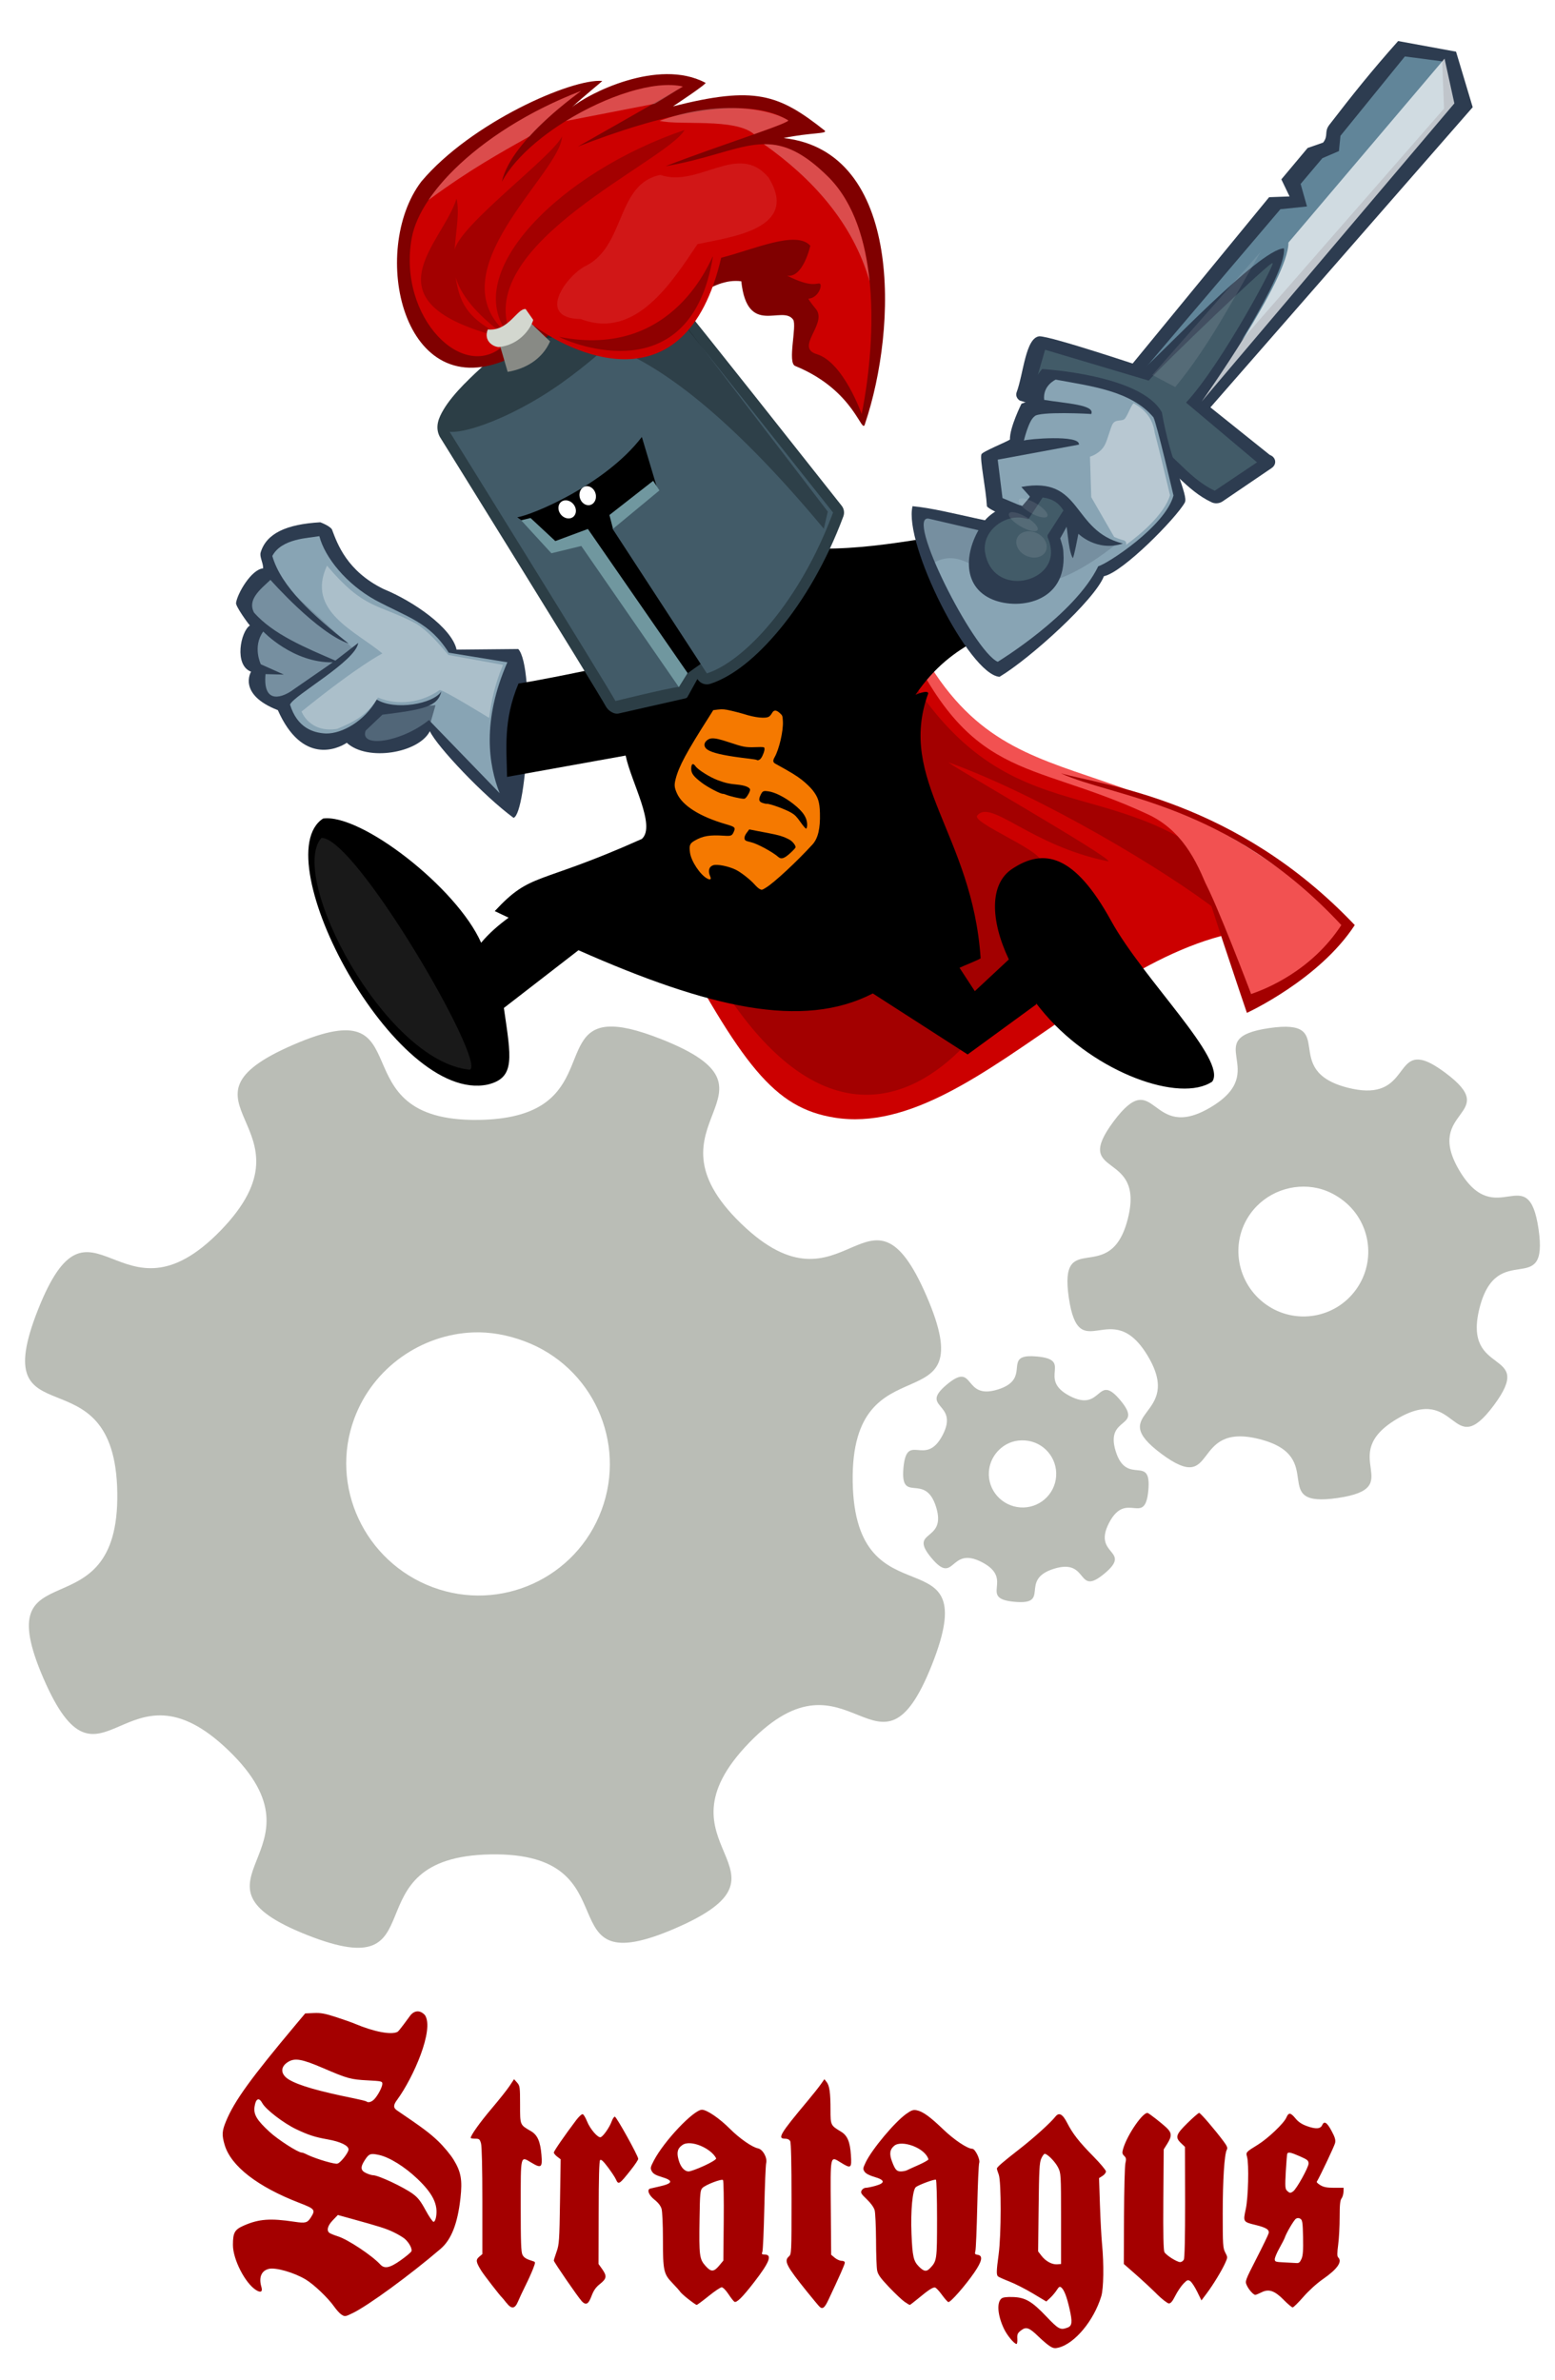 <?xml version="1.0" encoding="UTF-8" standalone="no"?>
<!-- Created with Inkscape (http://www.inkscape.org/) -->

<svg
   xmlns:dc="http://purl.org/dc/elements/1.1/"
   xmlns:cc="http://creativecommons.org/ns#"
   xmlns:rdf="http://www.w3.org/1999/02/22-rdf-syntax-ns#"
   xmlns:svg="http://www.w3.org/2000/svg"
   xmlns="http://www.w3.org/2000/svg"
   xmlns:sodipodi="http://sodipodi.sourceforge.net/DTD/sodipodi-0.dtd"
   xmlns:inkscape="http://www.inkscape.org/namespaces/inkscape"
   width="164.751"
   height="252.053"
   id="svg2"
   version="1.1"
   inkscape:version="0.91 r13725"
   sodipodi:docname="stratagus.svg"
   inkscape:export-filename="/home/mimooh/wargus.png"
   inkscape:export-xdpi="90"
   inkscape:export-ydpi="90">
  <defs
     id="defs4">
    <filter
       style="color-interpolation-filters:sRGB"
       inkscape:collect="always"
       id="filter4519-5"
       x="-0.089"
       width="1.177"
       y="-0.185"
       height="1.371">
      <feGaussianBlur
         inkscape:collect="always"
         stdDeviation="0.757"
         id="feGaussianBlur4521-6" />
    </filter>
  </defs>
  <sodipodi:namedview
     id="base"
     pagecolor="#ffffff"
     bordercolor="#666666"
     borderopacity="1.0"
     inkscape:pageopacity="0.0"
     inkscape:pageshadow="2"
     inkscape:zoom="0.3535534"
     inkscape:cx="487.47118"
     inkscape:cy="60.701778"
     inkscape:document-units="px"
     inkscape:current-layer="layer1"
     showgrid="false"
     inkscape:window-width="1276"
     inkscape:window-height="975"
     inkscape:window-x="0"
     inkscape:window-y="0"
     inkscape:window-maximized="0"
     fit-margin-top="0"
     fit-margin-left="0"
     fit-margin-right="0"
     fit-margin-bottom="0"
     showguides="true"
     inkscape:guide-bbox="true"
     inkscape:snap-bbox="false"
     inkscape:snap-global="false" />
  <g
     inkscape:label="Layer 1"
     inkscape:groupmode="layer"
     id="layer1"
     transform="translate(2170.445,-547.428)">
    <g
       id="g3944"
       transform="matrix(1.014,0,0,1.014,29.667,-9.48)">
      <g
         id="g4990-3"
         transform="matrix(1.373,0,0,1.373,1917.429,-606.813)">
        <path
           style="color:#000000;display:inline;overflow:visible;visibility:visible;fill:#a40000;fill-opacity:1;fill-rule:evenodd;stroke:none;enable-background:accumulate"
           d="m -2896.894,1020.474 c -0.166,-0.098 -0.569,-0.437 -0.896,-0.754 -0.711,-0.689 -0.936,-0.765 -1.336,-0.452 -0.249,0.195 -0.288,0.287 -0.268,0.625 0.013,0.218 -0.014,0.396 -0.059,0.396 -0.178,0 -0.715,-0.647 -0.955,-1.149 -0.489,-1.026 -0.569,-2.007 -0.188,-2.313 0.106,-0.086 0.389,-0.122 0.843,-0.109 0.96,0.028 1.459,0.316 2.569,1.483 0.926,0.973 1.063,1.046 1.604,0.847 0.355,-0.131 0.388,-0.409 0.168,-1.392 -0.214,-0.953 -0.419,-1.488 -0.637,-1.663 -0.118,-0.095 -0.18,-0.059 -0.345,0.199 -0.111,0.173 -0.335,0.439 -0.498,0.591 l -0.297,0.276 -1.016,-0.609 c -0.559,-0.335 -1.367,-0.746 -1.796,-0.913 -0.429,-0.168 -0.819,-0.343 -0.867,-0.39 -0.127,-0.123 -0.118,-0.421 0.05,-1.657 0.204,-1.506 0.209,-5.54 0.01,-6.083 -0.078,-0.211 -0.143,-0.414 -0.144,-0.451 -0.01,-0.11 0.464,-0.514 1.728,-1.498 1.102,-0.858 2.35,-1.986 2.737,-2.474 0.265,-0.333 0.54,-0.184 0.877,0.473 0.429,0.839 0.913,1.458 1.997,2.558 0.53,0.538 0.964,1.056 0.964,1.151 0,0.095 -0.118,0.248 -0.263,0.339 l -0.263,0.167 0.067,2.024 c 0.037,1.113 0.109,2.455 0.16,2.982 0.15,1.552 0.123,3.384 -0.058,3.982 -0.561,1.843 -1.99,3.571 -3.227,3.902 -0.288,0.077 -0.409,0.062 -0.655,-0.083 z m 0.828,-9.717 c 0,-3.413 -0.01,-3.453 -0.229,-3.899 -0.221,-0.435 -0.809,-1.034 -1.015,-1.034 -0.055,0 -0.174,0.162 -0.263,0.359 -0.138,0.305 -0.168,0.864 -0.2,3.712 l -0.038,3.353 0.258,0.335 c 0.32,0.415 0.8,0.675 1.19,0.646 l 0.297,-0.023 z m -54.792,7.276 c -0.12,-0.081 -0.361,-0.351 -0.536,-0.599 -0.465,-0.659 -1.533,-1.675 -2.157,-2.051 -0.874,-0.527 -2.284,-0.933 -2.804,-0.806 -0.567,0.138 -0.779,0.651 -0.566,1.371 0.112,0.377 -0.049,0.468 -0.415,0.235 -0.827,-0.526 -1.751,-2.332 -1.751,-3.424 0,-0.942 0.127,-1.169 0.831,-1.478 1.14,-0.501 2.012,-0.566 3.855,-0.288 0.827,0.125 0.979,0.085 1.24,-0.324 0.372,-0.583 0.315,-0.656 -0.86,-1.109 -3.197,-1.232 -5.222,-2.804 -5.698,-4.421 -0.219,-0.745 -0.202,-1.048 0.104,-1.789 0.639,-1.548 1.87,-3.251 5.344,-7.393 l 0.683,-0.814 0.654,-0.029 c 0.533,-0.023 0.843,0.033 1.674,0.302 0.561,0.181 1.221,0.414 1.466,0.518 1.444,0.609 2.759,0.858 3.233,0.612 0.116,-0.06 0.834,-1.06 0.951,-1.218 0.29,-0.394 0.74,-0.491 1.138,-0.052 0.719,1.093 -0.874,4.734 -2.108,6.425 -0.308,0.405 -0.315,0.62 -0.027,0.816 1.945,1.318 2.505,1.736 3.141,2.346 0.413,0.397 0.94,1.028 1.169,1.403 0.571,0.933 0.68,1.542 0.524,2.937 -0.216,1.935 -0.696,3.154 -1.517,3.856 -2.324,1.988 -5.491,4.302 -6.675,4.878 -0.588,0.286 -0.609,0.288 -0.893,0.096 z m 4.55,-4.12 c 0.411,-0.292 0.773,-0.597 0.805,-0.677 0.075,-0.19 -0.188,-0.675 -0.518,-0.954 -0.145,-0.122 -0.531,-0.349 -0.858,-0.505 -0.567,-0.27 -1.025,-0.415 -3.248,-1.029 l -0.976,-0.27 -0.384,0.399 c -0.392,0.407 -0.492,0.776 -0.26,0.96 0.068,0.054 0.359,0.173 0.647,0.264 0.767,0.242 2.592,1.453 3.224,2.139 0.326,0.353 0.729,0.269 1.568,-0.327 z m 2.683,-3.309 c 0.154,-0.934 -0.25,-1.755 -1.411,-2.867 -0.964,-0.923 -2.139,-1.655 -2.936,-1.827 -0.643,-0.14 -0.761,-0.097 -1.076,0.387 -0.356,0.546 -0.331,0.796 0.098,0.995 0.192,0.089 0.431,0.162 0.532,0.162 0.4,0 2.313,0.897 3.025,1.419 0.384,0.281 0.594,0.55 0.968,1.242 0.263,0.486 0.536,0.883 0.607,0.883 0.074,0 0.156,-0.166 0.193,-0.392 z m -7.404,-4.088 c 0.295,-0.21 0.741,-0.826 0.741,-1.023 0,-0.298 -0.623,-0.597 -1.605,-0.77 -0.954,-0.168 -1.455,-0.331 -2.378,-0.77 -0.954,-0.454 -2.321,-1.504 -2.578,-1.98 -0.256,-0.474 -0.503,-0.361 -0.593,0.27 -0.084,0.592 0.171,1.018 1.143,1.913 0.645,0.594 2.169,1.573 2.448,1.573 0.058,0 0.182,0.041 0.277,0.091 0.546,0.29 1.844,0.709 2.346,0.758 0.054,0.01 0.143,-0.022 0.198,-0.061 z m 2.691,-4.836 c 0.285,-0.3 0.621,-0.94 0.621,-1.182 0,-0.191 -0.065,-0.206 -1.112,-0.261 -1.296,-0.068 -1.543,-0.136 -3.373,-0.924 -1.623,-0.699 -2.158,-0.797 -2.675,-0.488 -0.629,0.377 -0.602,0.962 0.063,1.358 0.75,0.446 2.24,0.875 4.956,1.426 0.481,0.098 0.9,0.202 0.931,0.232 0.121,0.118 0.394,0.043 0.588,-0.162 z m 33.893,15.775 c -0.081,-0.078 -0.519,-0.605 -0.974,-1.169 -1.548,-1.923 -1.748,-2.312 -1.364,-2.649 0.202,-0.177 0.206,-0.248 0.206,-4.387 0,-2.716 -0.036,-4.272 -0.102,-4.392 -0.066,-0.119 -0.207,-0.185 -0.395,-0.185 -0.597,0 -0.373,-0.374 1.732,-2.888 0.381,-0.456 0.823,-1.01 0.98,-1.233 l 0.287,-0.405 0.172,0.22 c 0.219,0.281 0.292,0.814 0.292,2.119 0,1.154 0.012,1.177 0.791,1.646 0.495,0.298 0.694,0.763 0.762,1.782 0.068,1.02 0.012,1.06 -0.779,0.568 -0.809,-0.503 -0.785,-0.615 -0.752,3.482 l 0.028,3.538 0.277,0.231 c 0.152,0.127 0.386,0.231 0.519,0.231 0.149,0 0.242,0.055 0.242,0.144 0,0.127 -0.386,1 -1.256,2.845 -0.282,0.598 -0.441,0.718 -0.665,0.501 z m -23.839,-0.304 c -0.153,-0.198 -0.304,-0.381 -0.336,-0.407 -0.131,-0.109 -1.365,-1.702 -1.558,-2.013 -0.417,-0.668 -0.445,-0.842 -0.172,-1.072 l 0.245,-0.207 0,-4.03 c 0,-2.498 -0.04,-4.167 -0.103,-4.389 -0.094,-0.327 -0.134,-0.359 -0.444,-0.359 -0.188,0 -0.341,-0.027 -0.341,-0.06 0,-0.197 0.718,-1.202 1.602,-2.243 0.561,-0.661 1.173,-1.432 1.359,-1.713 l 0.339,-0.511 0.228,0.257 c 0.216,0.244 0.229,0.332 0.229,1.672 0,1.582 -0.021,1.53 0.828,2.023 0.494,0.287 0.712,0.776 0.799,1.797 0.083,0.977 -0.013,1.053 -0.764,0.6 -0.848,-0.511 -0.813,-0.651 -0.813,3.323 0,2.753 0.028,3.498 0.137,3.695 0.123,0.223 0.286,0.319 0.827,0.488 0.162,0.05 0.16,0.086 -0.03,0.581 -0.112,0.29 -0.371,0.863 -0.576,1.272 -0.205,0.41 -0.458,0.95 -0.562,1.2 -0.241,0.577 -0.495,0.605 -0.89,0.096 z m 59.175,-0.206 c -0.708,-0.715 -1.148,-0.865 -1.707,-0.582 -0.207,0.104 -0.417,0.19 -0.468,0.19 -0.148,0 -0.507,-0.405 -0.655,-0.74 -0.133,-0.301 -0.115,-0.35 0.736,-2.012 0.48,-0.937 0.899,-1.802 0.931,-1.922 0.076,-0.284 -0.173,-0.444 -1.014,-0.648 -0.925,-0.225 -0.934,-0.242 -0.724,-1.202 0.191,-0.871 0.254,-3.422 0.098,-3.978 -0.098,-0.348 -0.089,-0.358 0.825,-0.922 0.768,-0.474 1.979,-1.626 2.165,-2.061 0.174,-0.407 0.322,-0.392 0.698,0.066 0.216,0.265 0.475,0.438 0.865,0.58 0.675,0.245 1.032,0.222 1.165,-0.074 0.155,-0.344 0.364,-0.213 0.719,0.451 0.254,0.475 0.313,0.681 0.263,0.909 -0.049,0.223 -1.107,2.462 -1.395,2.952 -0.023,0.039 0.106,0.157 0.285,0.263 0.247,0.146 0.499,0.193 1.043,0.193 l 0.717,3e-4 -0.01,0.311 c -0.01,0.171 -0.068,0.395 -0.148,0.497 -0.11,0.141 -0.145,0.484 -0.145,1.431 0,0.684 -0.05,1.627 -0.113,2.095 -0.084,0.636 -0.084,0.878 0,0.96 0.336,0.326 -0.063,0.893 -1.165,1.658 -0.46,0.319 -1.067,0.87 -1.482,1.345 -0.387,0.442 -0.754,0.804 -0.816,0.804 -0.062,0 -0.365,-0.255 -0.674,-0.566 z m 1.341,-3.126 c 0.11,-0.255 0.139,-0.66 0.119,-1.642 -0.023,-1.119 -0.052,-1.319 -0.201,-1.409 -0.121,-0.074 -0.222,-0.076 -0.337,-0.01 -0.153,0.093 -0.729,1.07 -0.857,1.453 -0.031,0.093 -0.215,0.45 -0.407,0.793 -0.193,0.342 -0.35,0.718 -0.351,0.834 0,0.196 0.053,0.214 0.716,0.244 0.394,0.018 0.819,0.041 0.944,0.052 0.175,0.015 0.261,-0.059 0.373,-0.32 z m -0.628,-5.146 c 0.269,-0.203 1.164,-1.82 1.164,-2.103 0,-0.236 -0.076,-0.3 -0.656,-0.555 -0.673,-0.295 -0.88,-0.342 -0.959,-0.216 -0.024,0.039 -0.076,0.657 -0.116,1.372 -0.063,1.148 -0.052,1.319 0.095,1.461 0.199,0.193 0.263,0.198 0.471,0.041 z m -46.027,8.212 c -0.302,-0.238 -0.584,-0.493 -0.627,-0.565 -0.043,-0.073 -0.313,-0.376 -0.601,-0.675 -0.663,-0.689 -0.713,-0.923 -0.713,-3.392 -2e-4,-1.033 -0.047,-2.039 -0.102,-2.235 -0.067,-0.236 -0.251,-0.474 -0.543,-0.706 -0.44,-0.349 -0.598,-0.77 -0.318,-0.845 0.068,-0.018 0.368,-0.087 0.667,-0.153 1.069,-0.237 1.123,-0.453 0.183,-0.733 -0.439,-0.131 -0.63,-0.243 -0.732,-0.43 -0.125,-0.232 -0.112,-0.302 0.155,-0.814 0.772,-1.482 3.03,-3.866 3.661,-3.866 0.373,0 1.334,0.655 2.121,1.445 0.724,0.727 1.696,1.406 2.138,1.492 0.369,0.072 0.725,0.706 0.628,1.116 -0.04,0.168 -0.104,1.706 -0.142,3.418 -0.038,1.712 -0.104,3.21 -0.147,3.329 -0.067,0.186 -0.044,0.215 0.171,0.215 0.6,0 0.379,0.581 -0.803,2.107 -0.885,1.143 -1.331,1.585 -1.498,1.485 -0.063,-0.038 -0.269,-0.301 -0.456,-0.585 -0.197,-0.298 -0.413,-0.516 -0.511,-0.515 -0.093,4e-4 -0.543,0.302 -0.999,0.671 -0.456,0.368 -0.864,0.669 -0.905,0.669 -0.042,0 -0.323,-0.195 -0.625,-0.434 z m 2.35,-2.569 0.307,-0.368 0.029,-3.024 c 0.016,-1.663 -0.01,-3.06 -0.054,-3.104 -0.114,-0.11 -1.346,0.364 -1.571,0.605 -0.165,0.176 -0.187,0.415 -0.216,2.364 -0.043,2.762 -0.01,3.041 0.447,3.554 0.429,0.485 0.637,0.48 1.059,-0.027 z m -1.163,-7.577 c 0.545,-0.251 0.926,-0.482 0.926,-0.565 -0.374,-0.764 -1.937,-1.455 -2.567,-1.024 -0.377,0.26 -0.455,0.559 -0.296,1.131 0.152,0.549 0.443,0.882 0.769,0.882 0.134,0 0.66,-0.191 1.169,-0.425 z m 15.259,10.341 c -0.19,-0.131 -0.719,-0.631 -1.175,-1.11 -0.656,-0.69 -0.847,-0.956 -0.91,-1.271 -0.044,-0.219 -0.082,-1.261 -0.084,-2.314 -0.01,-1.054 -0.051,-2.077 -0.107,-2.274 -0.063,-0.22 -0.295,-0.541 -0.6,-0.832 -0.434,-0.414 -0.483,-0.499 -0.388,-0.672 0.06,-0.109 0.201,-0.198 0.313,-0.198 0.112,0 0.444,-0.068 0.738,-0.15 0.759,-0.214 0.735,-0.441 -0.071,-0.675 -0.391,-0.113 -0.659,-0.255 -0.756,-0.398 -0.138,-0.204 -0.131,-0.263 0.087,-0.718 0.472,-0.988 2.204,-3.057 3.079,-3.679 0.396,-0.281 0.533,-0.33 0.793,-0.279 0.467,0.091 1.006,0.477 2.022,1.452 0.838,0.803 1.85,1.479 2.216,1.479 0.218,0 0.618,0.818 0.525,1.075 -0.043,0.12 -0.11,1.619 -0.149,3.332 -0.039,1.712 -0.103,3.228 -0.141,3.369 -0.06,0.219 -0.037,0.26 0.162,0.287 0.433,0.06 0.357,0.475 -0.246,1.352 -0.69,1.003 -1.825,2.294 -1.976,2.246 -0.063,-0.02 -0.284,-0.271 -0.491,-0.556 -0.206,-0.286 -0.44,-0.534 -0.518,-0.55 -0.165,-0.036 -0.502,0.184 -1.305,0.85 -0.313,0.26 -0.592,0.472 -0.62,0.473 -0.028,4e-4 -0.206,-0.106 -0.396,-0.237 z m 1.95,-2.564 c 0.511,-0.542 0.523,-0.625 0.523,-3.749 0,-1.607 -0.037,-2.944 -0.085,-2.971 -0.098,-0.059 -1.265,0.368 -1.521,0.555 -0.258,0.189 -0.411,1.803 -0.338,3.555 0.072,1.737 0.151,2.083 0.571,2.502 0.379,0.379 0.57,0.404 0.849,0.108 z m -1.774,-7.439 c 0.094,-0.048 0.493,-0.228 0.885,-0.402 0.392,-0.173 0.734,-0.366 0.759,-0.429 -0.253,-0.881 -2.034,-1.502 -2.601,-1.038 -0.34,0.278 -0.39,0.615 -0.176,1.189 0.234,0.627 0.355,0.766 0.668,0.766 0.162,0 0.372,-0.039 0.466,-0.087 z m -24.761,9.93 c -0.271,-0.287 -2.105,-2.954 -2.105,-3.06 0,-0.046 0.095,-0.351 0.211,-0.679 0.195,-0.549 0.215,-0.849 0.26,-3.812 l 0.049,-3.216 -0.26,-0.198 c -0.143,-0.109 -0.26,-0.251 -0.26,-0.315 0,-0.108 0.833,-1.316 1.7,-2.463 0.215,-0.285 0.432,-0.479 0.504,-0.453 0.07,0.026 0.214,0.267 0.321,0.537 0.233,0.588 0.836,1.287 1.044,1.21 0.201,-0.075 0.675,-0.758 0.831,-1.196 0.071,-0.2 0.181,-0.364 0.243,-0.364 0.122,0 1.774,2.973 1.779,3.203 0.01,0.075 -0.251,0.459 -0.562,0.852 -0.875,1.107 -0.943,1.15 -1.137,0.711 -0.063,-0.145 -0.336,-0.557 -0.605,-0.916 -0.349,-0.466 -0.519,-0.623 -0.595,-0.549 -0.072,0.07 -0.107,1.352 -0.11,4.005 l -0.01,3.902 0.272,0.382 c 0.378,0.53 0.35,0.731 -0.158,1.134 -0.322,0.256 -0.484,0.487 -0.648,0.922 -0.242,0.644 -0.427,0.732 -0.772,0.365 z m 43.764,-0.538 c -0.408,-0.402 -1.135,-1.076 -1.617,-1.498 l -0.875,-0.766 0.015,-3.64 c 0.01,-2.002 0.056,-3.813 0.105,-4.023 0.076,-0.32 0.06,-0.412 -0.092,-0.561 -0.153,-0.15 -0.167,-0.234 -0.083,-0.527 0.309,-1.087 1.571,-2.903 1.893,-2.727 0.21,0.115 1.001,0.734 1.371,1.072 0.449,0.411 0.469,0.666 0.098,1.258 l -0.271,0.431 -0.028,3.807 c -0.021,2.664 0.01,3.866 0.081,4.006 0.133,0.24 0.954,0.761 1.199,0.761 0.096,0 0.221,-0.083 0.277,-0.185 0.066,-0.12 0.101,-1.667 0.1,-4.383 l -0.01,-4.197 -0.294,-0.279 c -0.472,-0.449 -0.403,-0.666 0.489,-1.541 0.43,-0.422 0.828,-0.766 0.883,-0.766 0.101,0 1.216,1.299 1.866,2.175 0.259,0.348 0.313,0.49 0.24,0.623 -0.186,0.337 -0.312,2.303 -0.312,4.862 0,2.378 0.016,2.628 0.191,2.96 0.189,0.358 0.189,0.369 0,0.792 -0.249,0.564 -0.926,1.676 -1.418,2.33 l -0.393,0.523 -0.327,-0.667 c -0.18,-0.367 -0.416,-0.726 -0.526,-0.799 -0.181,-0.12 -0.23,-0.101 -0.52,0.197 -0.176,0.181 -0.454,0.594 -0.617,0.917 -0.22,0.435 -0.348,0.586 -0.494,0.582 -0.111,-0.01 -0.524,-0.328 -0.939,-0.737 z"
           id="path4994-4"
           inkscape:connector-curvature="0"
           sodipodi:nodetypes="cssssssssssssscssssscsssssscssssccssssscsscssssssssssssssscsssssccsssssssssssscsssssssssssssssssssssssscsssssssscssssssssscsssssscsssssssssscsssssccssssssssssscsssssssssssssssssccsssssssscccsscsscssccssscsssssssssssssssssssssssscsssscscsssssccsssssssssssssssssssssssssssscssssssssssccssssssscsssssssscssssscssscccscsssscsscscssscssssssssscsssscccccccccc" />
      </g>
      <g
         style="fill:#babdb6"
         id="g3827"
         transform="matrix(3.173,0,0,3.173,7195.708,-2442.857)">
        <path
           sodipodi:nodetypes="ssccsccssscccccscscccccc"
           inkscape:connector-curvature="0"
           id="path3829"
           d="m -2904.805,977.87 c -0.84,-0.163 -0.548,1.389 -2.413,0.917 -2.296,-0.581 -0.249,-2.305 -2.592,-1.964 -2.343,0.342 0.11,1.391 -1.924,2.604 -2.034,1.212 -1.787,-1.428 -3.202,0.47 -1.415,1.899 1.051,0.907 0.47,3.202 -0.581,2.296 -2.286,0.255 -1.944,2.598 0.342,2.343 1.391,-0.11 2.604,1.924 1.212,2.034 -1.454,1.801 0.445,3.216 1.899,1.415 0.932,-1.065 3.228,-0.484 2.296,0.581 0.235,2.28 2.578,1.938 2.343,-0.342 -0.09,-1.386 1.944,-2.598 2.034,-1.212 1.781,1.448 3.196,-0.451 1.415,-1.899 -1.051,-0.907 -0.47,-3.202 0.582,-2.295 2.285,-0.255 1.944,-2.598 -0.342,-2.343 -1.391,0.11 -2.604,-1.924 -1.212,-2.034 1.434,-1.807 -0.464,-3.222 -0.356,-0.265 -0.601,-0.39 -0.795,-0.427 z m -3.409,4.223 c 0.271,0.061 0.534,0.185 0.773,0.356 0.959,0.685 1.18,2.015 0.495,2.974 -0.685,0.959 -2.015,1.18 -2.974,0.495 -0.959,-0.685 -1.199,-2.021 -0.514,-2.98 0.514,-0.719 1.409,-1.028 2.22,-0.845 z"
           style="fill:#babdb6;fill-opacity:1;stroke:none" />
        <path
           style="fill:#babdb6;fill-opacity:1;stroke:none"
           d="m -2917.927,987.66 c -0.415,0.156 0.135,0.762 -0.818,1.059 -1.172,0.365 -0.734,-0.951 -1.677,-0.166 -0.943,0.786 0.425,0.585 -0.145,1.672 -0.571,1.087 -1.177,-0.147 -1.288,1.075 -0.111,1.222 0.71,0.116 1.075,1.288 0.366,1.172 -0.941,0.732 -0.155,1.675 0.786,0.943 0.585,-0.425 1.672,0.145 1.087,0.571 -0.155,1.19 1.068,1.301 1.222,0.111 0.123,-0.723 1.295,-1.088 1.172,-0.365 0.721,0.944 1.664,0.158 0.943,-0.786 -0.415,-0.588 0.155,-1.675 0.571,-1.087 1.179,0.157 1.29,-1.065 0.111,-1.222 -0.71,-0.116 -1.075,-1.288 -0.364,-1.172 0.941,-0.732 0.155,-1.675 -0.786,-0.943 -0.585,0.425 -1.672,-0.145 -1.087,-0.571 0.144,-1.187 -1.078,-1.298 -0.229,-0.021 -0.371,-0.009 -0.467,0.027 z m -0.362,2.789 c 0.136,-0.046 0.286,-0.063 0.438,-0.052 0.609,0.043 1.067,0.571 1.024,1.18 -0.043,0.609 -0.571,1.067 -1.18,1.024 -0.609,-0.043 -1.077,-0.568 -1.034,-1.177 0.032,-0.457 0.344,-0.836 0.752,-0.975 z"
           id="path3831"
           inkscape:connector-curvature="0"
           sodipodi:nodetypes="ssccsccssscccccscscccccc" />
        <path
           style="fill:#babdb6;fill-opacity:1;stroke:none"
           d="m -2931.595,976.776 c -1.73,0.125 -0.338,3.008 -4.238,3.069 -4.8,0.075 -1.704,-4.381 -6.11,-2.475 -4.406,1.906 0.949,2.665 -2.392,6.112 -3.341,3.447 -4.251,-1.852 -6.019,2.611 -1.767,4.463 2.536,1.22 2.611,6.019 0.075,4.8 -4.339,1.705 -2.434,6.111 1.906,4.406 2.665,-0.949 6.112,2.392 3.447,3.341 -1.895,4.292 2.568,6.06 4.463,1.768 1.262,-2.577 6.062,-2.652 4.8,-0.075 1.663,4.338 6.069,2.433 4.406,-1.906 -0.908,-2.664 2.433,-6.111 3.341,-3.447 4.25,1.894 6.018,-2.569 1.768,-4.463 -2.536,-1.22 -2.611,-6.019 -0.074,-4.8 4.339,-1.705 2.433,-6.111 -1.906,-4.406 -2.665,0.949 -6.112,-2.392 -3.447,-3.341 1.853,-4.293 -2.61,-6.061 -0.837,-0.331 -1.383,-0.445 -1.782,-0.416 z m -4.442,10.065 c 0.562,-0.024 1.142,0.081 1.702,0.29 2.238,0.834 3.373,3.321 2.538,5.559 -0.835,2.238 -3.321,3.373 -5.559,2.538 -2.238,-0.834 -3.414,-3.322 -2.58,-5.56 0.625,-1.679 2.214,-2.756 3.899,-2.827 z"
           id="path3833"
           inkscape:connector-curvature="0"
           sodipodi:nodetypes="ssccsccssscccccscscccccc" />
      </g>
      <g
         id="g3835"
         transform="matrix(1.125,0,0,1.125,-449.113,-76.255)">
        <g
           id="g3837"
           transform="matrix(1.173,0,0,1.173,710.548,145.669)">
          <g
             transform="matrix(0.937,0.012,-0.012,0.937,-1967.853,421.49)"
             id="g3839">
            <path
               sodipodi:nodetypes="cccscc"
               inkscape:connector-curvature="0"
               id="path3841"
               transform="matrix(0.63,0,0,0.63,906.64,-453.228)"
               d="m -1219.964,677.6 -32.803,0.228 c 2.456,16.523 7.143,28.046 1.612,41.426 10.521,19.134 14.837,24.639 22.916,25.85 20.128,3.017 40.081,-31.23 65.195,-25.486 -29.129,-30.723 -42.631,-10.088 -56.919,-42.018 z"
               style="color:#000000;display:inline;overflow:visible;visibility:visible;fill:#cc0000;fill-opacity:1;fill-rule:nonzero;stroke:none;marker:none;enable-background:accumulate" />
            <path
               style="color:#000000;display:inline;overflow:visible;visibility:visible;opacity:0.2;fill:#000000;fill-opacity:1;fill-rule:nonzero;stroke:none;marker:none;enable-background:accumulate"
               d="m -51.184,76.395 c 1.049,-0.262 2.113,-0.465 3.199,-0.553 -10.034,-11.825 -18.889,-4.41 -27.637,-17.889 -5.205,3.198 -15.723,22.347 -14.229,25.422 13.644,19.75 26.291,-5.399 24.512,-11.093 -0.295,-0.945 -5.475,-3.013 -5.039,-3.557 1.089,-1.36 4.213,2.395 10.382,3.627 0.353,-0.26 -13.395,-8.106 -12.594,-7.818 7.23,2.608 17.272,8.612 21.405,11.861 z m -35.867,-4.533 c 1.857,-2.736 1.304,-3.006 0,0 z"
               transform="matrix(1.067,-0.014,0.014,1.067,218.729,-83.789)"
               id="path3843"
               inkscape:connector-curvature="0"
               sodipodi:nodetypes="ccccsscsccc" />
            <path
               style="color:#000000;display:inline;overflow:visible;visibility:visible;opacity:1;fill:#f25151;fill-opacity:1;fill-rule:nonzero;stroke:none;marker:none;enable-background:accumulate"
               d="m -76.236,52.814 -0.354,0.707 c 5.493,12.719 10.106,10.63 19.711,15.101 5.188,2.415 4.936,9.107 8.288,14.411 0,0 4.84,-1.302 7.668,-5.633 -18.483,-16.687 -27.716,-7.571 -35.312,-24.586 z"
               transform="matrix(1.067,-0.014,0.014,1.067,218.729,-83.789)"
               id="path3845"
               inkscape:connector-curvature="0"
               sodipodi:nodetypes="ccsccc" />
            <path
               style="color:#000000;display:inline;overflow:visible;visibility:visible;opacity:1;fill:#a40000;fill-opacity:1;fill-rule:nonzero;stroke:none;marker:none;enable-background:accumulate"
               d="m -63.755,65.379 c 4.072,1.903 13.187,2.321 22.207,12.022 -2.368,3.626 -5.979,5.062 -7.146,5.455 0.017,0.028 -2.8,-7.387 -3.722,-8.975 -0.361,-0.622 3.375,10.446 3.388,10.466 0,0 5.715,-2.614 8.543,-6.945 -9.42,-9.929 -19.871,-11.054 -23.269,-12.022 z"
               transform="matrix(1.067,-0.014,0.014,1.067,218.729,-83.789)"
               id="path3847"
               inkscape:connector-curvature="0"
               sodipodi:nodetypes="cccsccc" />
          </g>
          <path
             sodipodi:nodetypes="cccccccccccccsc"
             inkscape:connector-curvature="0"
             id="path3849"
             d="m -1888.79,394.779 c -0.946,0.086 -2.049,2.006 -2.146,2.744 -0.034,0.258 0.932,1.608 1.098,1.777 -0.736,0.475 -1.271,3.152 0.092,3.658 0,0 -1.102,1.792 2.121,3.045 1.918,4.33 4.714,3.078 5.458,2.584 1.638,1.502 5.698,0.809 6.578,-0.918 0.559,1.204 4.243,5.105 6.625,6.857 1.064,-0.301 1.723,-11.88 0.375,-13.361 l -4.883,0.047 c -0.393,-1.749 -3.445,-3.84 -5.773,-4.791 -2.928,-1.425 -3.677,-3.63 -4.06,-4.624 -0.044,-0.331 -0.961,-0.664 -0.961,-0.664 -2.704,0.154 -4.259,0.889 -4.715,2.37 -0.114,0.37 0.186,0.767 0.193,1.275 z"
             style="color:#000000;font-style:normal;font-variant:normal;font-weight:normal;font-stretch:normal;font-size:medium;line-height:normal;font-family:sans-serif;text-indent:0;text-align:start;text-decoration:none;text-decoration-line:none;text-decoration-style:solid;text-decoration-color:#000000;letter-spacing:normal;word-spacing:normal;text-transform:none;direction:ltr;block-progression:tb;writing-mode:lr-tb;baseline-shift:baseline;text-anchor:start;white-space:normal;clip-rule:nonzero;display:inline;overflow:visible;visibility:visible;opacity:1;isolation:auto;mix-blend-mode:normal;color-interpolation:sRGB;color-interpolation-filters:linearRGB;solid-color:#000000;solid-opacity:1;fill:#2d3c50;fill-opacity:1;fill-rule:nonzero;stroke:none;stroke-width:0.489;stroke-linecap:butt;stroke-linejoin:miter;stroke-miterlimit:4;stroke-dasharray:none;stroke-dashoffset:0;stroke-opacity:1;color-rendering:auto;image-rendering:auto;shape-rendering:auto;text-rendering:auto;enable-background:accumulate" />
          <path
             sodipodi:nodetypes="cccccccccccccccccccccccccc"
             inkscape:connector-curvature="0"
             id="path3851"
             d="m -1884.339,392.23 c -0.853,0.158 -2.982,0.171 -3.725,1.57 0.7,2.449 3.252,4.732 6.043,6.933 -2.491,-0.845 -6.19,-5.042 -6.19,-5.042 -0.815,0.762 -1.84,1.56 -1.303,2.584 1.523,1.748 4.194,2.832 6.443,3.807 l 1.808,-1.4 c -0.199,1.458 -5.107,4.145 -5.398,4.878 0.566,1.849 1.847,2.248 2.852,2.291 1.269,0.02 3.051,-0.975 4.012,-2.686 1.456,0.886 4.473,0.344 5.119,-0.642 -0.293,1.217 -1.422,1.43 -4.668,1.839 l -1.329,1.263 c -0.507,1.404 2.825,0.927 5.01,-0.837 l 5.604,5.789 c -0.883,-2.227 -1.421,-5.72 0.609,-10.365 l -4.643,-0.758 c -1.524,-2.423 -3.255,-2.79 -5.832,-4.176 -2.256,-1.254 -3.97,-3.339 -4.414,-5.049 z m 1.063,9.986 c -3.156,0.056 -5.506,-2.437 -5.506,-2.437 -0.871,1.203 -0.191,2.594 -0.191,2.594 l 1.821,0.814 -1.449,-0.036 c -0.233,2.493 1.417,1.826 2.228,1.207 z"
             style="color:#000000;font-style:normal;font-variant:normal;font-weight:normal;font-stretch:normal;font-size:medium;line-height:normal;font-family:sans-serif;text-indent:0;text-align:start;text-decoration:none;text-decoration-line:none;text-decoration-style:solid;text-decoration-color:#000000;letter-spacing:normal;word-spacing:normal;text-transform:none;direction:ltr;block-progression:tb;writing-mode:lr-tb;baseline-shift:baseline;text-anchor:start;white-space:normal;clip-rule:nonzero;display:inline;overflow:visible;visibility:visible;opacity:1;isolation:auto;mix-blend-mode:normal;color-interpolation:sRGB;color-interpolation-filters:linearRGB;solid-color:#000000;solid-opacity:1;fill:#88a4b4;fill-opacity:1;fill-rule:nonzero;stroke:none;stroke-width:0.489;stroke-linecap:butt;stroke-linejoin:miter;stroke-miterlimit:4;stroke-dasharray:none;stroke-dashoffset:0;stroke-opacity:1;color-rendering:auto;image-rendering:auto;shape-rendering:auto;text-rendering:auto;enable-background:accumulate" />
          <path
             inkscape:connector-curvature="0"
             id="path3853"
             transform="matrix(0.852,0,0,0.852,-1912.344,351.065)"
             d="m 98.977,46.197 c -0.116,0.034 -0.206,0.262 -0.256,0.74 -6.128,0.83 -13.09,2.567 -18.924,2.535 -2.947,-0.039 -5.7,1.456 -7.998,4.098 -3.491,-0.323 -4.062,4.578 -6.58,5.617 0,0 -10.197,2.27 -13.842,2.818 C 49.934,65.446 50.28,68.062 50.312,70.682 l 11.023,-1.982 c 0.495,2.432 2.854,6.543 1.502,7.746 -9.756,4.373 -10.242,3.009 -13.666,6.703 0.447,0.219 0.848,0.399 1.287,0.611 -0.91,0.671 -1.776,1.398 -2.553,2.328 -2.259,-5.114 -11.176,-12.02 -14.688,-11.539 -5.495,3.57 6.631,26.555 15.301,24.713 2.609,-0.633 2.157,-2.527 1.5,-7.115 l 6.932,-5.363 c 12.101,5.348 20.823,7.385 27.354,4.014 l 8.814,5.668 6.383,-4.658 -0.023,-0.1 c 0.269,0.347 0.552,0.694 0.848,1.037 4.692,5.452 12.539,8.248 15.521,6.244 1.426,-2.003 -6.396,-9.484 -9.395,-14.936 -3.388,-6.16 -6.24,-6.812 -9.223,-4.809 -2.058,1.382 -2.035,4.687 -0.283,8.395 L 93.783,90.588 92.363,88.416 c 0.36,-0.183 1.625,-0.669 1.961,-0.877 -0.759,-11.474 -7.819,-16.54 -4.867,-24.621 -0.047,-0.358 -1.186,0.135 -1.186,0.135 3.582,-5.225 7.498,-5.504 12.791,-8.703 0.86,0.839 -1.271,-8.393 -2.086,-8.152 z"
             style="fill:#000000;fill-opacity:1;stroke:none" />
          <g
             id="g3855"
             transform="matrix(-0.56,-0.179,0.234,-0.466,-3616.369,371.616)">
            <g
               id="g3857"
               transform="matrix(1.578,0,0,1.578,-2929.05,581.149)">
              <path
                 sodipodi:nodetypes="cccccscccccccc"
                 inkscape:connector-curvature="0"
                 id="path3859"
                 transform="matrix(1.032,0,0,1.032,78.966,389.26)"
                 d="m 16.094,-96.93 c -0.37,-0.013 -0.912,0.11 -0.996,0.471 l -9.515,39.331 3.331,4.513 4.731,-0.709 c 0.86,-3.415 1.377,-6.032 2,-9.498 0.144,-0.801 -0.35,-0.983 -0.201,-1.783 l 0.957,-0.931 0.788,-3.574 -1.256,-1.3 1.501,-0.655 5.19,-24.707 c 0.113,-0.477 -0.239,-0.937 -0.729,-0.953 z"
                 style="color:#000000;display:inline;overflow:visible;visibility:visible;fill:#2d3c50;fill-opacity:1;fill-rule:nonzero;stroke:none;enable-background:accumulate" />
              <path
                 sodipodi:nodetypes="cccccccccccc"
                 inkscape:connector-curvature="0"
                 id="path3861"
                 transform="matrix(1.032,0,0,1.032,78.966,389.26)"
                 d="m 16.881,-96.154 -9.206,38.081 1.914,4.191 2.974,-0.632 1.839,-8.982 -0.459,-1.418 0.972,-1.115 0.66,-2.94 -1.322,-1.841 1.886,-1.012 L 21.438,-95.062 Z"
                 style="color:#000000;display:inline;overflow:visible;visibility:visible;fill:#618599;fill-opacity:1;fill-rule:nonzero;stroke:none;enable-background:accumulate" />
              <path
                 style="color:#000000;display:inline;overflow:visible;visibility:visible;fill:#2d3c50;fill-opacity:1;fill-rule:nonzero;stroke:none;enable-background:accumulate"
                 d="m 96.499,288.477 c -2.55,-0.386 -4.412,-2.191 -6.925,-2.559 -0.325,-0.048 -0.645,0.11 -0.805,0.396 l -2.499,4.553 c -0.283,0.51 0.067,1.141 0.65,1.17 l 7.359,3.033 c -0.4,2.062 -1.699,14.347 -0.446,16.544 1.883,-0.806 5.488,-13.799 6.129,-15.184 0,0 8.437,0.143 9.348,-0.226 1.012,-0.555 -0.239,-3.948 -0.423,-5.907 -0.049,-0.302 -0.268,-0.549 -0.562,-0.633 0,0 -4.422,0.121 -7.048,-0.45 z"
                 id="path3863"
                 inkscape:connector-curvature="0"
                 sodipodi:nodetypes="ccccccccccccc" />
              <path
                 sodipodi:nodetypes="cccccccccc"
                 inkscape:connector-curvature="0"
                 id="path3865"
                 d="m 97.656,290.176 c -2.788,-0.441 -5.106,-2.686 -7.876,-3.092 l -2.164,3.889 7.796,3.434 c -1.283,4.637 -1.507,16.116 -1.268,15.462 0.064,0.673 4.613,-12.83 5.003,-14.531 l 9.195,-0.212 -0.751,-4.64 c 0,0 -5.415,0.4 -7.801,-0.037 z"
                 style="color:#000000;display:inline;overflow:visible;visibility:visible;fill:#425b68;fill-opacity:1;fill-rule:nonzero;stroke:none;enable-background:accumulate" />
            </g>
            <path
               style="opacity:0.7;fill:#ffffff;fill-rule:evenodd;stroke:none"
               d="m -2780.328,1046.597 -12.554,55.473 3.932,6.091 c 1.595,-7.053 7.77,-34.231 7.77,-34.231 -2.274,-5.352 0.852,-27.333 0.852,-27.333 z"
               id="path3867"
               inkscape:connector-curvature="0"
               sodipodi:nodetypes="ccccc" />
          </g>
          <g
             id="g3869"
             transform="matrix(1.569,-0.07,0.07,1.569,2674.172,-1291.936)">
            <path
               sodipodi:nodetypes="cssccccsccccccccsscccccccccccccccccscc"
               style="color:#000000;display:inline;overflow:visible;visibility:visible;fill:#2c3e46;fill-opacity:1;fill-rule:nonzero;stroke:none;enable-background:accumulate"
               d="m -2939.735,934.564 c 1.397,-1.318 3.599,-2.85 5.617,-3.882 1.009,-0.516 1.966,-0.908 2.795,-1.073 0.413,-0.082 0.802,-0.113 1.169,-0.04 0.331,0.066 0.638,0.257 0.851,0.542 2.786,3.776 5.537,7.624 8.294,11.437 0.113,0.157 0.137,0.362 0.061,0.54 -0.961,2.264 -2.189,4.133 -3.439,5.519 -1.249,1.385 -2.503,2.299 -3.64,2.612 -0.242,0.067 -0.501,-0.039 -0.627,-0.257 l -0.01,-0.015 -0.537,0.875 c -0.023,0.037 -0.061,0.063 -0.104,0.071 l -3.373,0.608 c -0.151,0.036 -0.293,-0.021 -0.405,-0.095 -0.112,-0.076 -0.202,-0.177 -0.257,-0.292 -0.082,-0.167 -0.645,-1.204 -1.394,-2.555 -0.749,-1.351 -1.704,-3.066 -2.645,-4.75 -1.881,-3.368 -3.705,-6.617 -3.705,-6.617 l 0,0 c -0.01,-0.016 -0.017,-0.032 -0.024,-0.049 -0.106,-0.241 -0.105,-0.486 -0.043,-0.709 0.062,-0.223 0.181,-0.428 0.309,-0.624 0.26,-0.396 0.638,-0.809 1.104,-1.248 z m 4.106,7.025 0.492,0.8 1.047,-0.227 c 0.232,-0.051 0.471,0.054 0.593,0.258 l 0,-0.009 3.347,4.954 -2.935,-5.078 c -0.136,-0.236 -0.079,-0.538 0.133,-0.708 l 1.955,-1.568 -0.569,-0.992 c -0.875,0.902 -1.789,1.582 -2.61,2.003 -0.574,0.295 -1.038,0.453 -1.448,0.566 z"
               id="path3871"
               inkscape:connector-curvature="0" />
            <path
               style="fill:#000000;fill-rule:evenodd;stroke:none"
               d="m -2930.585,935.375 6.845,10.408 -2.165,2.277 c -1.262,0.265 -2.232,0.916 -3.287,1.608 l -0.945,0.35 -8.34,-9.925 z"
               id="path3873"
               inkscape:connector-curvature="0"
               sodipodi:nodetypes="ccccccc" />
            <path
               style="fill:#425b68;fill-opacity:1;stroke:none"
               d="m -2939.356,934.966 c 2.682,-2.53 8.735,-6.088 9.668,-4.481 l 8.23,11.387 c -1.874,4.417 -4.794,7.285 -6.717,7.814 l -4.425,-7.493 2.313,-2.044 -0.631,-2.513 c -1.951,2.331 -5.738,3.7 -6.458,3.762 l 0.208,0.162 1.447,1.65 1.748,-0.508 4.383,7.599 c -0.605,0.038 -3.251,0.571 -3.251,0.571 -0.464,-0.95 -7.758,-13.949 -7.758,-13.949 -0.17,-0.385 0.349,-1.114 1.243,-1.957 z"
               id="path3875"
               inkscape:connector-curvature="0"
               sodipodi:nodetypes="scccccccccccccs" />
            <path
               style="fill:#70979f;fill-opacity:1;stroke:none"
               d="m -2937.185,941.56 0.479,-0.094 1.196,1.217 1.667,-0.536 4.699,7.477 -0.472,0.689 -4.597,-7.324 -1.523,0.299 z m 4.458,-0.067 2.28,-1.623 0.294,0.497 -2.425,1.83 z"
               id="path3877"
               inkscape:connector-curvature="0"
               sodipodi:nodetypes="cccccccccccccc" />
            <path
               sodipodi:nodetypes="cssssc"
               inkscape:connector-curvature="0"
               id="path3879"
               d="m -2940.922,936.787 c 0.332,0.539 3.242,-0.224 6.026,-2.01 2.784,-1.786 5.232,-4.198 4.9,-4.737 -0.332,-0.539 -3.323,0.571 -6.107,2.357 -2.784,1.786 -5.151,3.851 -4.819,4.39 z"
               style="color:#000000;display:inline;overflow:visible;visibility:visible;fill:#2c3e46;fill-opacity:1;fill-rule:nonzero;stroke:none;enable-background:accumulate" />
            <path
               style="opacity:0.3;fill:#000000;fill-opacity:1;stroke:none"
               d="m -2921.96,942.665 c -8.157,-10.736 -12.495,-10.723 -14.663,-9.953 1.71,-1.403 4.602,-3.009 6.771,-2.616 0.311,0.527 8.131,11.717 8.131,11.717 z"
               id="path3881"
               inkscape:connector-curvature="0"
               sodipodi:nodetypes="ccccc" />
            <g
               transform="matrix(-0.436,0.408,0.408,0.436,-2857.679,909.362)"
               id="g3883">
              <g
                 id="g3885"
                 transform="translate(23.423,-3.977)">
                <path
                   transform="matrix(1.961,0,0,1.961,-274.664,-10.474)"
                   sodipodi:nodetypes="ccccccccscccccccccc"
                   inkscape:connector-curvature="0"
                   id="path3887"
                   d="m 189.055,-32.21 c -3.309,-0.243 -7.695,1.528 -8.532,2.541 -0.006,0.025 1.013,-0.109 1.724,-0.138 -0.887,0.079 -4.119,1.162 -4.772,3.364 -0.163,0.126 1.698,-0.28 1.698,-0.28 -3.096,1.896 -3.558,2.878 -3.82,5.402 0.008,0.199 0.477,-0.378 1.466,-1.042 -3.178,4.076 2.409,9.208 6.34,11.098 0.495,0.29 -0.733,-1.28 0.328,-3.888 0.139,-0.341 -1.285,-1.14 -1.365,-1.453 -0.147,-0.79 1.921,-0.885 0.38,-2.752 0.832,-1.103 2.555,-0.833 3.757,-1.613 0.638,-0.424 0.971,-0.95 1.195,-1.344 0.224,-0.393 0.343,-0.624 0.625,-0.826 0.282,-0.202 0.796,-0.414 1.854,-0.518 0.508,-0.05 0.779,-0.279 1.01,-0.387 0.23,-0.108 0.254,-0.082 0.219,-0.102 0.209,0.114 0.462,0.109 0.666,-0.014 4.771,-1.826 0.924,-7.594 -2.771,-8.048 z"
                   style="fill:#800000;fill-opacity:1;fill-rule:evenodd;stroke:none" />
                <path
                   style="fill:#cc0000;fill-rule:evenodd;stroke:none"
                   d="m 100.896,-58.985 c 4.905,-0.029 4.831,-8.073 -0.837,-11.9 -3.441,-2.323 -11.155,-1.987 -18.858,1.539 -0.203,0.093 6.931,-1.391 10.146,0.583 -4.955,-1.424 -14.319,1.804 -16.434,5.317 3.462,-0.963 8.955,-2.547 9.833,-2.806 -6.568,2.981 -13.04,6.914 -13.999,11.123 -0.255,0.483 5.412,-2.582 9.996,-4.667 -5.522,4.022 -9.033,3.514 -8.954,10.553 0.187,8.371 12.344,15.907 12.344,15.907 0,0 -2.054,-4.149 -0.966,-6.241 0.892,-1.715 -2.36,-1.153 -2.66,-2.628 -0.119,-1.05 -0.193,-1.151 -0.193,-1.151 -0.639,0.569 -1.68,0.052 -1.582,-0.205 0.11,-0.236 0.722,-0.161 1.45,-2.442 -0.787,1.128 -3.18,-0.361 -3.18,-0.361 -0.12,-1.781 3.575,-3.196 5.988,-4.673 11.523,7 14.694,-3.904 15.135,-7.232 0.904,-0.149 1.765,-1.268 2.77,-0.715 z"
                   id="path3889"
                   inkscape:connector-curvature="0"
                   sodipodi:nodetypes="csscccccccscccccccc" />
                <path
                   transform="translate(142.851,83.852)"
                   id="path3891"
                   d="m -47.812,-154.357 c 0.632,1.006 1.951,1.837 3.193,2.9 -1.88,-1.139 -11.392,0.41 -13.174,-0.199 2.303,2.096 15.781,0.27 15.133,8.416 l 0.252,-0.09 c 0.429,-3.217 0.126,-5.104 -0.605,-6.449 1.149,1.587 1.95,3.008 0.713,6.389 l 0.254,-0.139 c 5.985,-10.387 -2.202,-8.981 -5.766,-10.828 z m -2.898,6.086 c -4.353,-0.148 -9.82,1.15 -14.707,3.637 3.021,0.753 19.255,-6.039 22.549,1.439 l 0.189,-0.033 c -0.437,-3.301 -3.678,-4.895 -8.031,-5.043 z"
                   style="color:#000000;display:inline;overflow:visible;visibility:visible;opacity:0.2;fill:#000000;fill-opacity:1;fill-rule:evenodd;stroke:none;enable-background:accumulate"
                   inkscape:connector-curvature="0" />
                <path
                   transform="translate(142.851,83.852)"
                   sodipodi:nodetypes="scccscccccccccccc"
                   inkscape:connector-curvature="0"
                   id="path3893"
                   d="m -49.402,-156.215 c -3.577,0.059 -7.915,1.033 -12.248,3.016 -0.131,0.06 2.807,-0.527 5.77,-0.424 2.792,-0.806 5.426,-1.621 9.801,-2.344 -1.003,-0.184 -2.118,-0.268 -3.322,-0.248 z m -9.549,3.885 c -3.924,0.971 -7.732,2.947 -8.986,5.031 0.796,-0.221 1.773,-0.425 2.704,-0.689 z m -5.544,5.65 c -4.626,2.218 -7.173,5.792 -7.608,7.7 -0.118,0.224 1.111,-0.356 2.846,-1.209 0.123,-2.117 3.868,-4.987 4.762,-6.491 z m -4.739,7.667 c -1.209,1.202 -1.863,2.837 -1.828,5.918 0.069,3.079 1.761,6.041 3.867,8.561 -2.573,-4.516 -2.821,-9.617 -2.039,-14.479 z"
                   style="opacity:0.3;fill:#ffffff;fill-rule:evenodd;stroke:none" />
                <path
                   sodipodi:nodetypes="ccc"
                   inkscape:connector-curvature="0"
                   id="path3895"
                   d="m 83.397,-51.611 c 0.082,-0.106 8.48,3.857 13.939,-4.562 -0.329,1.14 -4.402,11.281 -13.939,4.562 z"
                   style="color:#000000;display:inline;overflow:visible;visibility:visible;opacity:0.3;fill:#000000;fill-opacity:1;fill-rule:evenodd;stroke:none;enable-background:accumulate" />
                <path
                   inkscape:connector-curvature="0"
                   id="path3897"
                   d="m 94.976,-55.9 c -1.972,4.568 -7.632,3.321 -11.415,2.631 -2.41,1.602 -6.966,5.302 -8.211,0.366 -0.409,-3.981 4.755,-3.587 6.227,-6.692 3.181,-2.19 6.435,2.213 10.039,0.809 1.957,-0.516 5.894,0.232 3.359,2.887 z"
                   style="color:#000000;display:inline;overflow:visible;visibility:visible;opacity:0.3;fill:#ffffff;fill-opacity:1;fill-rule:evenodd;stroke:none;filter:url(#filter4519-5);enable-background:accumulate" />
              </g>
              <g
                 id="g3899"
                 transform="translate(-3.27,-4.773)">
                <path
                   sodipodi:nodetypes="ccccc"
                   inkscape:connector-curvature="0"
                   id="path3901"
                   d="m 124.828,-55.639 0.046,-3.115 2.661,-0.553 1.634,2.907 c -1.247,0.913 -2.823,1.337 -4.341,0.761 z"
                   style="color:#000000;display:inline;overflow:visible;visibility:visible;fill:#888a85;fill-opacity:1;fill-rule:nonzero;stroke:none;enable-background:accumulate" />
                <path
                   sodipodi:nodetypes="ccccc"
                   inkscape:connector-curvature="0"
                   id="path3903"
                   d="m 127.783,-60.103 c 1,0.421 0.699,1.423 0.401,1.713 -1.278,1.068 -2.901,0.869 -3.66,0.468 l -0.207,-1.1 c 0.462,-0.57 2.35,0.305 3.466,-1.081 z"
                   style="color:#000000;display:inline;overflow:visible;visibility:visible;fill:#d3d7cf;fill-opacity:1;fill-rule:nonzero;stroke:none;enable-background:accumulate" />
              </g>
            </g>
            <ellipse
               transform="matrix(0.133,0.582,0.582,-0.133,-2857.858,905.774)"
               ry="0.688"
               rx="0.812"
               cy="-136.919"
               cx="28.329"
               id="ellipse3905"
               style="color:#000000;display:inline;overflow:visible;visibility:visible;fill:#ffffff;fill-opacity:1;fill-rule:nonzero;stroke:none;enable-background:accumulate" />
            <ellipse
               transform="matrix(0.353,0.481,0.481,-0.353,-2857.858,905.774)"
               style="color:#000000;display:inline;overflow:visible;visibility:visible;fill:#ffffff;fill-opacity:1;fill-rule:nonzero;stroke:none;enable-background:accumulate"
               id="ellipse3907"
               cx="-28.588"
               cy="-139.07"
               rx="0.812"
               ry="0.688" />
          </g>
          <path
             style="color:#000000;display:inline;overflow:visible;visibility:visible;fill:#f57900;fill-opacity:1;fill-rule:nonzero;stroke:none;enable-background:accumulate"
             d="m -1852.753,405.953 -0.398,0.05 -0.344,0.548 c -1.768,2.769 -2.375,3.894 -2.632,4.895 -0.123,0.479 -0.105,0.672 0.094,1.125 0.431,0.984 1.806,1.855 3.869,2.454 0.758,0.22 0.796,0.265 0.619,0.649 -0.124,0.269 -0.214,0.302 -0.731,0.268 -1.152,-0.076 -1.68,0.008 -2.334,0.382 -0.404,0.23 -0.461,0.378 -0.38,0.966 0.095,0.681 0.816,1.761 1.368,2.045 0.244,0.126 0.332,0.061 0.231,-0.169 -0.193,-0.438 -0.105,-0.77 0.23,-0.887 0.307,-0.106 1.207,0.07 1.787,0.353 0.415,0.202 1.154,0.781 1.496,1.168 0.129,0.145 0.3,0.302 0.38,0.347 0.19,0.105 0.205,0.102 0.54,-0.108 0.675,-0.423 2.409,-2.035 3.66,-3.399 0.442,-0.482 0.629,-1.269 0.594,-2.487 -0.025,-0.879 -0.142,-1.255 -0.572,-1.807 -0.173,-0.222 -0.551,-0.584 -0.839,-0.809 -0.442,-0.347 -0.816,-0.579 -2.121,-1.298 -0.193,-0.107 -0.209,-0.244 -0.056,-0.513 0.362,-0.634 0.698,-2.096 0.654,-2.841 -0.026,-0.449 -0.03,-0.459 -0.252,-0.66 -0.282,-0.253 -0.468,-0.249 -0.611,0.012 -0.058,0.105 -0.161,0.227 -0.227,0.271 -0.269,0.179 -1.096,0.095 -2.032,-0.208 -0.159,-0.052 -0.583,-0.163 -0.942,-0.246 -0.532,-0.124 -0.727,-0.141 -1.052,-0.099 z m -0.488,2.283 c 0.262,-0.013 0.643,0.078 1.302,0.297 1.188,0.395 1.342,0.425 2.142,0.399 0.646,-0.021 0.688,-0.016 0.705,0.103 0.022,0.151 -0.128,0.57 -0.277,0.773 -0.101,0.138 -0.26,0.2 -0.345,0.132 -0.022,-0.017 -0.292,-0.062 -0.595,-0.097 -1.71,-0.2 -2.657,-0.39 -3.154,-0.629 -0.442,-0.212 -0.511,-0.574 -0.159,-0.843 0.109,-0.082 0.224,-0.128 0.381,-0.136 z m -1.533,2.041 c 0.058,-0.012 0.134,0.042 0.22,0.166 0.199,0.283 1.128,0.867 1.751,1.099 0.603,0.225 0.924,0.295 1.522,0.35 0.616,0.056 1.02,0.211 1.046,0.396 0.017,0.123 -0.2,0.531 -0.363,0.678 -0.031,0.027 -0.084,0.052 -0.117,0.051 -0.312,-0.004 -1.143,-0.2 -1.502,-0.352 -0.062,-0.026 -0.142,-0.044 -0.177,-0.041 -0.171,0.015 -1.188,-0.517 -1.634,-0.853 -0.672,-0.507 -0.868,-0.756 -0.868,-1.13 0,-0.224 0.047,-0.348 0.121,-0.364 z m 5.657,2.135 c 0.079,-0.015 0.182,-0.003 0.335,0.017 0.503,0.066 1.288,0.459 1.958,0.984 0.807,0.632 1.123,1.123 1.109,1.714 -0.01,0.143 -0.039,0.25 -0.084,0.253 -0.043,0.004 -0.243,-0.231 -0.446,-0.52 -0.289,-0.412 -0.443,-0.569 -0.702,-0.724 -0.481,-0.288 -1.729,-0.742 -1.974,-0.721 -0.062,0.005 -0.212,-0.028 -0.337,-0.073 -0.28,-0.101 -0.318,-0.258 -0.148,-0.618 0.094,-0.199 0.157,-0.288 0.289,-0.312 z m -1.183,3.031 0.619,0.121 c 1.413,0.266 1.708,0.328 2.078,0.466 0.214,0.08 0.468,0.205 0.567,0.274 0.226,0.157 0.43,0.443 0.4,0.565 -0.012,0.052 -0.208,0.259 -0.434,0.463 -0.462,0.417 -0.7,0.494 -0.93,0.291 -0.446,-0.394 -1.669,-1.056 -2.16,-1.167 -0.184,-0.042 -0.371,-0.098 -0.417,-0.128 -0.158,-0.103 -0.129,-0.342 0.075,-0.617 l 0.201,-0.269 z"
             id="path3909"
             inkscape:connector-curvature="0" />
          <path
             style="color:#000000;clip-rule:nonzero;display:inline;overflow:visible;visibility:visible;opacity:1;isolation:auto;mix-blend-mode:normal;color-interpolation:sRGB;color-interpolation-filters:linearRGB;solid-color:#000000;solid-opacity:1;fill:#2d3c50;fill-opacity:1;fill-rule:nonzero;stroke:none;stroke-width:0.489;stroke-linecap:butt;stroke-linejoin:miter;stroke-miterlimit:4;stroke-dasharray:none;stroke-dashoffset:0;stroke-opacity:1;color-rendering:auto;image-rendering:auto;shape-rendering:auto;text-rendering:auto;enable-background:accumulate"
             d="m -1827.109,379.003 c -0.473,0.52 -1.102,1.646 -1.013,2.431 0.013,0.11 -0.622,0.311 -0.622,0.311 0,0 -0.951,1.9 -0.915,2.839 -0.207,0.161 -2.174,0.954 -2.256,1.164 -0.148,0.378 0.355,2.7 0.431,4.102 0.012,0.223 2.305,1.217 2.305,1.217 -0.564,0.666 -5.272,-0.942 -8.193,-1.208 -0.724,2.969 4.461,13.314 6.888,13.506 2.439,-1.461 7.558,-6.108 8.265,-7.964 1.51,-0.307 5.728,-4.609 6.405,-5.829 0.312,-0.562 -1.126,-3.105 -1.815,-7.136 -1.625,-2.996 -9.481,-3.433 -9.481,-3.433 z"
             id="path3911"
             inkscape:connector-curvature="0"
             sodipodi:nodetypes="ccccssscccscc" />
          <path
             style="color:#000000;clip-rule:nonzero;display:inline;overflow:visible;visibility:visible;opacity:1;isolation:auto;mix-blend-mode:normal;color-interpolation:sRGB;color-interpolation-filters:linearRGB;solid-color:#000000;solid-opacity:1;fill:#88a4b4;fill-opacity:1;fill-rule:nonzero;stroke:none;stroke-width:0.489;stroke-linecap:butt;stroke-linejoin:miter;stroke-miterlimit:4;stroke-dasharray:none;stroke-dashoffset:0;stroke-opacity:1;color-rendering:auto;image-rendering:auto;shape-rendering:auto;text-rendering:auto;enable-background:accumulate"
             d="m -1826.036,379.841 c 0,0 -1.043,0.459 -0.913,1.603 1.655,0.279 4.082,0.38 3.723,1.124 0.012,-0.021 -4.202,-0.237 -4.495,0.189 -0.464,0.331 -0.833,1.909 -0.833,1.909 0.234,-0.12 4.483,-0.492 4.358,0.32 l -6.432,1.19 0.38,3.041 1.877,0.788 0.286,-0.916 -0.674,-0.754 c 4.874,-0.896 3.937,3.461 8.044,4.48 -2.078,0.682 -3.526,-0.775 -3.526,-0.775 0,0 -0.371,1.996 -0.451,1.921 -0.416,-0.765 -0.398,-2.802 -0.578,-2.661 -0.061,0.048 -2.246,-1.359 -2.406,-1.013 -0.111,1.225 -2.509,1.932 -2.509,1.932 l -5.874,-1.367 c -2.002,-0.466 3.505,10.474 5.433,11.323 0,0 6.088,-3.701 7.96,-7.562 0.682,-0.163 5.31,-3.161 5.956,-5.598 0,0 -1.321,-5.686 -1.589,-6.193 -1.775,-2.101 -4.947,-2.463 -7.737,-2.981 z"
             id="path3913"
             inkscape:connector-curvature="0"
             sodipodi:nodetypes="ccccccccccccccsccsccsccc" />
          <path
             style="color:#000000;clip-rule:nonzero;display:inline;overflow:visible;visibility:visible;opacity:0.2;isolation:auto;mix-blend-mode:normal;color-interpolation:sRGB;color-interpolation-filters:linearRGB;solid-color:#000000;solid-opacity:1;fill:#2d3c50;fill-opacity:1;fill-rule:nonzero;stroke:none;stroke-width:0.489;stroke-linecap:butt;stroke-linejoin:miter;stroke-miterlimit:4;stroke-dasharray:none;stroke-dashoffset:0;stroke-opacity:1;color-rendering:auto;image-rendering:auto;shape-rendering:auto;text-rendering:auto;enable-background:accumulate"
             d="m -1836.719,390.656 c 0,0 -0.6,2.187 0.949,3.72 3.903,-2.231 5.046,5.911 14.412,-1.418 l -3.685,-2.447 c -6.809,2.589 -6.035,0.85 -11.676,0.145 z"
             id="path3915"
             inkscape:connector-curvature="0"
             sodipodi:nodetypes="ccccc" />
          <g
             id="g3917"
             transform="translate(-435.457,-212.265)">
            <path
               transform="translate(-1326.427,557.923)"
               style="color:#000000;clip-rule:nonzero;display:inline;overflow:visible;visibility:visible;opacity:1;isolation:auto;mix-blend-mode:normal;color-interpolation:sRGB;color-interpolation-filters:linearRGB;solid-color:#000000;solid-opacity:1;fill:#2d3c50;fill-opacity:1;fill-rule:nonzero;stroke:none;stroke-width:0.489;stroke-linecap:butt;stroke-linejoin:miter;stroke-miterlimit:4;stroke-dasharray:none;stroke-dashoffset:0;stroke-opacity:1;color-rendering:auto;image-rendering:auto;shape-rendering:auto;text-rendering:auto;enable-background:accumulate"
               d="m -65.94,43.173 -0.851,0.998 c -0.114,-0.012 -0.223,-0.058 -0.338,-0.059 l -0.002,0 c -0.959,1.4e-5 -1.906,0.428 -2.562,1.135 -1.589,1.997 -2.085,5.083 0.356,6.258 2.05,0.987 6.095,0.426 5.795,-3.606 l 0,-0.002 c -4.36e-4,-0.397 -0.137,-0.772 -0.254,-1.15 l 0.859,-1.551 c 0.205,-0.32 -2.464,-2.128 -3.002,-2.024 z"
               id="path3919"
               inkscape:connector-curvature="0"
               sodipodi:nodetypes="cccccsccccc" />
            <path
               style="color:#000000;clip-rule:nonzero;display:inline;overflow:visible;visibility:visible;opacity:1;isolation:auto;mix-blend-mode:normal;color-interpolation:sRGB;color-interpolation-filters:linearRGB;solid-color:#000000;solid-opacity:1;fill:#425b68;fill-opacity:1;fill-rule:nonzero;stroke:none;stroke-width:0.908;stroke-linecap:butt;stroke-linejoin:miter;stroke-miterlimit:4;stroke-dasharray:none;stroke-dashoffset:0;stroke-opacity:1;color-rendering:auto;image-rendering:auto;shape-rendering:auto;text-rendering:auto;enable-background:accumulate"
               d="m -65.186,43.512 -1.131,1.725 c -0.263,-0.094 -0.538,-0.142 -0.814,-0.143 -1.44,2e-5 -2.877,1.28 -2.607,2.807 0.593,3.36 5.142,2.52 5.215,0 -4.78e-4,-0.435 -0.095,-0.863 -0.275,-1.252 0.012,-0.034 0.014,-0.08 -0.004,-0.146 l 0.249,-0.387 1.013,-1.579 c -0.287,-0.457 -0.728,-0.918 -1.645,-1.023 z"
               transform="translate(-1326.427,557.923)"
               id="path3921"
               inkscape:connector-curvature="0"
               sodipodi:nodetypes="cccscccccc" />
          </g>
          <path
             style="opacity:0.4;fill:#ffffff;fill-rule:evenodd;stroke:none;stroke-width:1px;stroke-linecap:butt;stroke-linejoin:miter;stroke-opacity:1"
             d="m -1819.857,381.713 c -0.185,0.113 -0.442,0.862 -0.685,1.196 -0.207,0.286 -0.738,0.018 -0.987,0.444 -0.172,0.294 -0.397,1.254 -0.63,1.682 -0.263,0.483 -0.778,0.786 -1.163,0.905 l 0.1,3.205 1.816,3.15 c 0.236,0.102 0.478,0.197 0.756,0.266 0.163,0.041 0.246,0.222 0.172,0.373 0.643,-0.479 1.314,-1.016 1.908,-1.613 0.772,-0.776 1.378,-1.608 1.584,-2.328 -0.018,-0.079 -0.321,-1.38 -0.674,-2.82 -0.182,-0.742 -0.37,-1.498 -0.531,-2.1 -0.153,-1.197 -0.823,-1.882 -1.666,-2.359 z"
             id="path3923"
             inkscape:connector-curvature="0"
             sodipodi:nodetypes="cssscccccscsccc" />
          <g
             id="g3925"
             transform="matrix(0.986,0.17,-0.17,0.986,-348.095,35.286)">
            <path
               transform="matrix(0.824,-0.566,0.566,0.824,0,0)"
               style="color:#000000;clip-rule:nonzero;display:inline;overflow:visible;visibility:visible;opacity:0.1;isolation:auto;mix-blend-mode:normal;color-interpolation:sRGB;color-interpolation-filters:linearRGB;solid-color:#000000;solid-opacity:1;fill:#ffffff;fill-opacity:1;fill-rule:nonzero;stroke:none;stroke-width:4;stroke-linecap:butt;stroke-linejoin:miter;stroke-miterlimit:4;stroke-dasharray:none;stroke-dashoffset:0;stroke-opacity:1;color-rendering:auto;image-rendering:auto;shape-rendering:auto;text-rendering:auto;enable-background:accumulate"
               d="m -1551.325,-274.321 c -5.867,-3.409 -6.707,-19.955 -3.003,-21.576 2.493,1.102 4.454,21.616 3.003,21.576 z"
               id="path3927"
               inkscape:connector-curvature="0"
               sodipodi:nodetypes="ccc" />
          </g>
          <ellipse
             inkscape:transform-center-y="0.79549513"
             inkscape:transform-center-x="-0.088388348"
             transform="matrix(0.906,0.422,-0.422,0.906,0,0)"
             style="color:#000000;clip-rule:nonzero;display:inline;overflow:visible;visibility:visible;opacity:0.1;isolation:auto;mix-blend-mode:normal;color-interpolation:sRGB;color-interpolation-filters:linearRGB;solid-color:#000000;solid-opacity:1;fill:#ffffff;fill-opacity:1;fill-rule:nonzero;stroke:none;stroke-width:0.489;stroke-linecap:butt;stroke-linejoin:miter;stroke-miterlimit:4;stroke-dasharray:none;stroke-dashoffset:0;stroke-opacity:1;color-rendering:auto;image-rendering:auto;shape-rendering:auto;text-rendering:auto;enable-background:accumulate"
             id="ellipse3929"
             cx="-1491.937"
             cy="1128.569"
             rx="1.25"
             ry="0.992" />
          <ellipse
             style="color:#000000;clip-rule:nonzero;display:inline;overflow:visible;visibility:visible;opacity:0.1;isolation:auto;mix-blend-mode:normal;color-interpolation:sRGB;color-interpolation-filters:linearRGB;solid-color:#000000;solid-opacity:1;fill:#ffffff;fill-opacity:1;fill-rule:nonzero;stroke:none;stroke-width:0.489;stroke-linecap:butt;stroke-linejoin:miter;stroke-miterlimit:4;stroke-dasharray:none;stroke-dashoffset:0;stroke-opacity:1;color-rendering:auto;image-rendering:auto;shape-rendering:auto;text-rendering:auto;enable-background:accumulate"
             id="ellipse3931"
             cx="-1383.319"
             cy="1256.524"
             rx="1.304"
             ry="0.431"
             transform="matrix(0.865,0.503,-0.503,0.865,0,0)" />
          <ellipse
             transform="matrix(0.865,0.503,-0.503,0.865,0,0)"
             ry="0.431"
             rx="1.304"
             cy="1255.199"
             cx="-1383.194"
             id="ellipse3933"
             style="color:#000000;clip-rule:nonzero;display:inline;overflow:visible;visibility:visible;opacity:0.1;isolation:auto;mix-blend-mode:normal;color-interpolation:sRGB;color-interpolation-filters:linearRGB;solid-color:#000000;solid-opacity:1;fill:#ffffff;fill-opacity:1;fill-rule:nonzero;stroke:none;stroke-width:0.489;stroke-linecap:butt;stroke-linejoin:miter;stroke-miterlimit:4;stroke-dasharray:none;stroke-dashoffset:0;stroke-opacity:1;color-rendering:auto;image-rendering:auto;shape-rendering:auto;text-rendering:auto;enable-background:accumulate" />
          <path
             sodipodi:nodetypes="ccccccccccc"
             inkscape:connector-curvature="0"
             id="path3935"
             d="m -1883.734,394.57 c -1.682,3.602 2.271,5.171 4.387,6.946 0,0 -1.819,0.892 -6.402,4.596 0,0 0.627,1.722 2.817,1.372 1.276,-0.528 2.365,-1.055 3.232,-2.477 1.584,0.652 3.408,0.423 4.869,-0.584 0.114,-0.172 3.936,2.197 3.936,2.197 0.171,-1.293 0.44,-2.65 1.096,-4.201 l -4.322,-0.783 c -0.783,-0.939 -1.669,-1.94 -2.588,-2.5 -3.055,-1.599 -4.034,-1.052 -7.024,-4.567 z"
             style="opacity:0.3;fill:#ffffff;fill-rule:evenodd;stroke:none;stroke-width:1px;stroke-linecap:butt;stroke-linejoin:miter;stroke-opacity:1" />
          <path
             inkscape:connector-curvature="0"
             id="path3937"
             d="m -1887.972,395.313 6.438,5.938 -5.688,4.25 -1.75,-0.562 -0.625,-2.188 0.125,-3.438 -0.875,-1.438 c 0,0 1.25,-2.938 2.375,-2.562 z"
             style="color:#000000;clip-rule:nonzero;display:inline;overflow:visible;visibility:visible;opacity:0.2;isolation:auto;mix-blend-mode:normal;color-interpolation:sRGB;color-interpolation-filters:linearRGB;solid-color:#000000;solid-opacity:1;fill:#2d3c50;fill-opacity:1;fill-rule:nonzero;stroke:none;stroke-width:0.489;stroke-linecap:butt;stroke-linejoin:miter;stroke-miterlimit:4;stroke-dasharray:none;stroke-dashoffset:0;stroke-opacity:1;color-rendering:auto;image-rendering:auto;shape-rendering:auto;text-rendering:auto;enable-background:accumulate" />
          <path
             inkscape:connector-curvature="0"
             id="path3940"
             d="m -1875.142,405.608 -0.619,2.166 -3.933,1.282 -2.033,-0.795 1.944,-2.298 z"
             style="color:#000000;clip-rule:nonzero;display:inline;overflow:visible;visibility:visible;opacity:0.6;isolation:auto;mix-blend-mode:normal;color-interpolation:sRGB;color-interpolation-filters:linearRGB;solid-color:#000000;solid-opacity:1;fill:#2d3c50;fill-opacity:1;fill-rule:nonzero;stroke:none;stroke-width:0.489;stroke-linecap:butt;stroke-linejoin:miter;stroke-miterlimit:4;stroke-dasharray:none;stroke-dashoffset:0;stroke-opacity:1;color-rendering:auto;image-rendering:auto;shape-rendering:auto;text-rendering:auto;enable-background:accumulate" />
        </g>
        <path
           style="opacity:0.1;fill:#ffffff;fill-rule:evenodd;stroke:none;stroke-width:1px;stroke-linecap:butt;stroke-linejoin:miter;stroke-opacity:1"
           d="m -1422.417,590.789 10.062,-11.438 c -2.605,4.519 -4.856,8.837 -7.938,12.562 z"
           id="path3942"
           inkscape:connector-curvature="0"
           sodipodi:nodetypes="cccc" />
      </g>
    </g>
  </g>
</svg>
